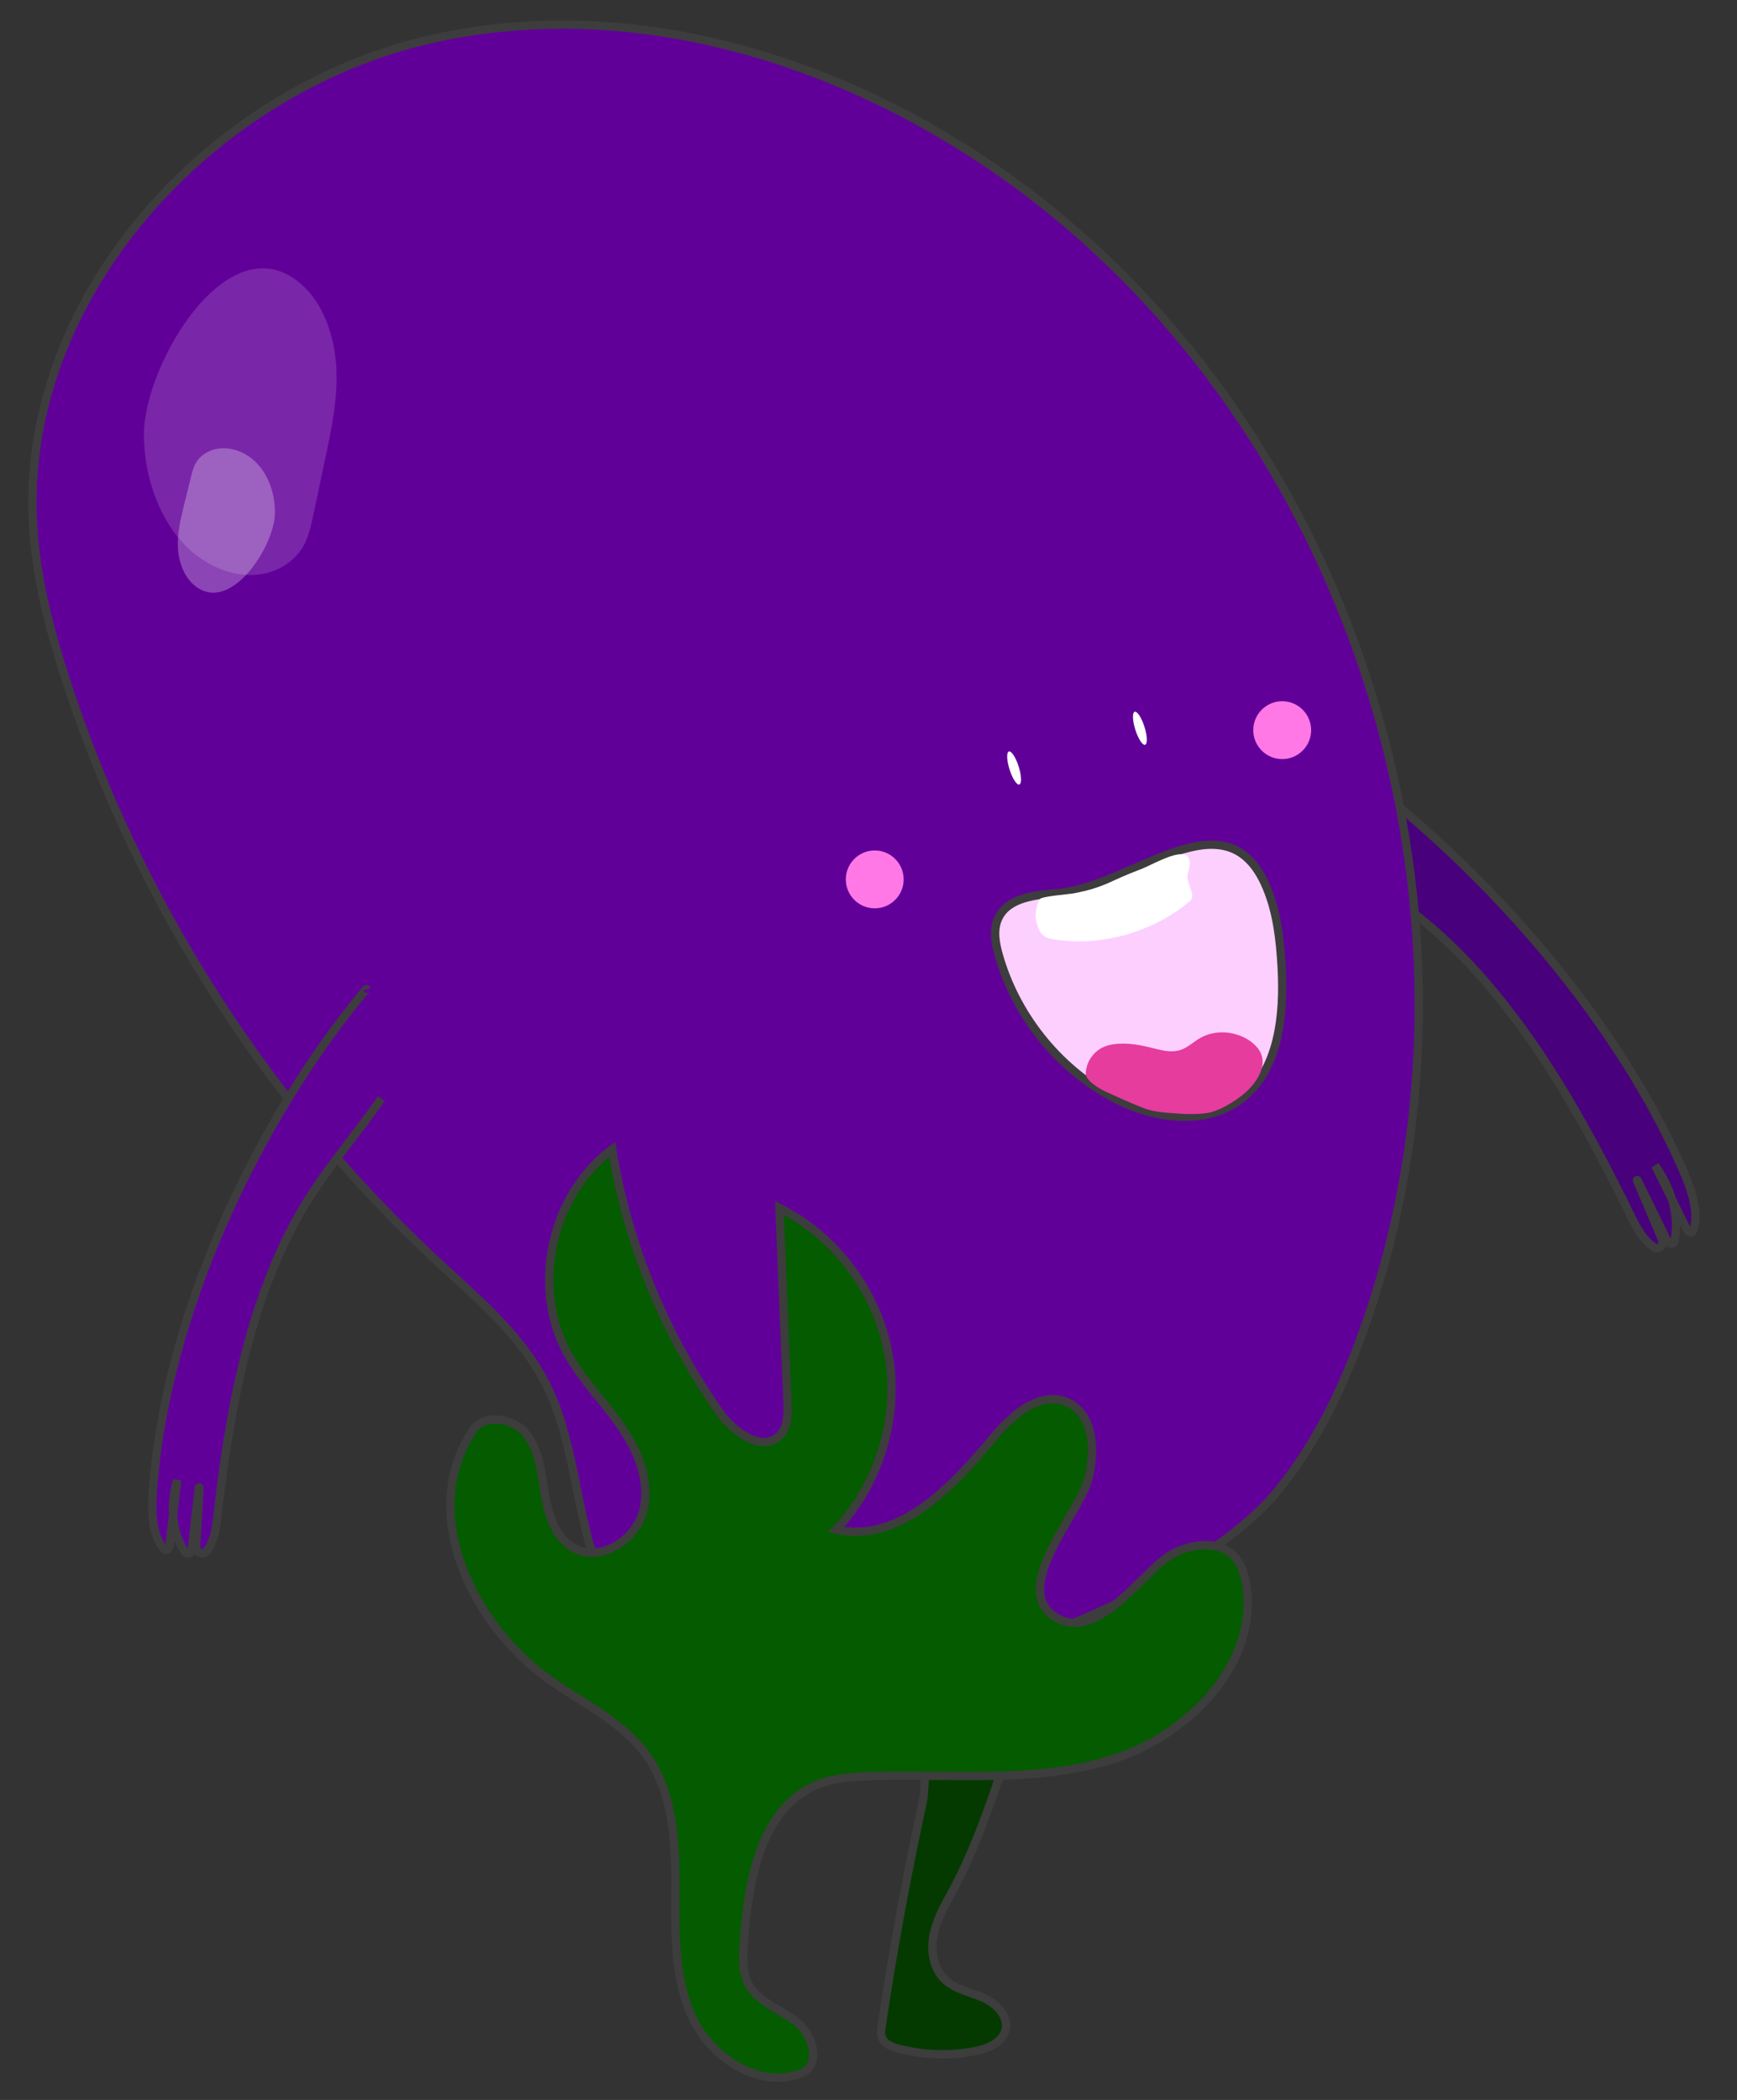 <?xml version="1.0" encoding="utf-8"?>
<!-- Generator: Adobe Illustrator 25.0.0, SVG Export Plug-In . SVG Version: 6.00 Build 0)  -->
<svg version="1.1" id="Calque_1" xmlns="http://www.w3.org/2000/svg" xmlns:xlink="http://www.w3.org/1999/xlink" x="0px" y="0px"
	 viewBox="0 0 420.92 508.8" style="enable-background:new 0 0 420.92 508.8;" xml:space="preserve">
<rect x="0" y="0" width="420.92" height="508.8" fill="#333333" stroke="none"/>
<style type="text/css">
	.st0{fill:#48007C;stroke:#3D3D3D;stroke-width:2;stroke-miterlimit:10;}
	.st1{fill:#043A00;stroke:#3D3D3D;stroke-width:2;stroke-miterlimit:10;}
	.st2{fill:#610099;stroke:#3D3D3D;stroke-width:2;stroke-miterlimit:10;}
	.st3{fill:#055B00;stroke:#3D3D3D;stroke-width:2;stroke-miterlimit:10;}
	.st4{opacity:0.15;fill:#FFFFFF;}
	.st5{opacity:0.27;fill:#FFFFFF;}
	.st6{fill:#FFFFFF;}
	.st7{fill:#FDCFFF;stroke:#3D3D3D;stroke-width:2;stroke-miterlimit:10;}
	.st8{fill:#E53C9D;}
	.st9{fill:#FF78E6;}
</style>
<g>
	<path class="st0" d="M320.14,204.98c9.79,7.49,20.02,13.49,29.34,22.06c19.77,18.17,33.96,43.44,46.25,68.65
		c1.23,2.52,3.17,5.43,5.18,6.53c1.31,0.72,2.38-0.63,1.73-2.16c-1.99-4.68-3.98-9.36-5.96-14.03c-0.05-0.12,0.08-0.18,0.14-0.06
		l7.18,14.63c0.47,0.96,1.58,1,1.77,0.07c1.21-5.85-0.53-12.32-4.68-18.28l7.78,15.67c0.34,0.68,1.12,0.81,1.36,0.22
		c1.61-3.87-0.17-9.58-2.2-14.27c-18.7-43.18-58.13-84.14-94.23-107.1c-0.05-0.03-0.1,0-0.11,0.06"/>
	<path class="st1" d="M213.64,491.01c-0.13,0.86-0.25,1.75,0.03,2.57c0.55,1.61,2.38,2.35,4.02,2.78c6.02,1.58,12.39,1.8,18.5,0.63
		c3.19-0.61,6.83-2.13,7.5-5.31c0.71-3.35-2.39-6.32-5.53-7.69c-3.14-1.37-6.73-2.01-9.21-4.37c-2.92-2.77-3.51-7.31-2.62-11.23
		c0.89-3.92,3.01-7.44,4.89-10.99c5.25-9.9,8.84-20.57,12.4-31.2c0.39-1.17,0.79-2.43,0.43-3.6c-1.33-4.37-14.42-7.74-17.62-4.35
		c-2.68,2.84-1.97,14.37-2.8,18.21C219.72,454.53,216.34,472.71,213.64,491.01z"/>
	<path class="st2" d="M309.64,361.22c10.01-12.27,16.69-26.92,21.81-41.9c31.37-91.81,1.5-201.32-72.14-264.49
		C217.04,18.57,159.08-2.78,104.74,9.41S4.12,72.91,8.08,128.46c0.89,12.47,4.1,24.66,7.97,36.54
		c17.42,53.52,48.72,102.45,89.99,140.72c9.66,8.95,20.1,17.64,26.11,29.36c6.97,13.58,7.15,29.61,12.27,43.99
		C165,436.83,282.22,394.82,309.64,361.22z"/>
	<path class="st3" d="M283.13,377.13c5.01-3.32,12.64-4.21,16.42,0.47c1.36,1.68,2,3.83,2.37,5.96
		c3.38,19.42-14.04,37.15-32.89,42.88s-39.08,3.2-58.77,3.92c-4.01,0.15-8.1,0.45-11.84,1.91c-14.13,5.51-17.23,23.77-18.19,38.91
		c-0.2,3.21-0.37,6.61,1.11,9.47c2.28,4.41,7.6,6.1,11.56,9.11c3.95,3.01,6.12,10.02,1.74,12.37c-10.06,4.3-21.98-3.14-26.71-13.01
		c-4.73-9.87-4.32-21.3-4.27-32.25s-0.6-22.61-6.95-31.52c-5.75-8.07-15.17-12.49-23.29-18.16c-19.02-13.3-31.82-40.39-19.28-59.92
		c2.16-4.75,9.74-4.1,13.13-0.14s3.9,9.53,4.73,14.68c0.83,5.15,2.55,10.8,7.13,13.29c6.38,3.48,14.84-1.89,16.7-8.91
		c1.86-7.02-1.14-14.46-5.25-20.46c-4.11-5.99-9.37-11.19-12.92-17.53c-9.05-16.16-4.21-38.71,10.68-49.74
		c3.71,22.83,12.68,44.79,26.01,63.69c3.46,4.91,10.5,9.93,14.65,5.58c1.95-2.05,1.95-5.21,1.83-8.04
		c-0.65-15.67-1.31-31.34-1.96-47.01c13.69,6.86,23.8,20.43,26.46,35.51c2.66,15.08-2.2,31.29-12.72,42.42
		c15.08,3.38,28.08-10.18,37.91-22.09c4.57-5.53,11.34-11.59,17.96-8.83c6.64,2.77,7.09,12.08,5.13,19.01
		c-2.29,8.15-18.77,26.15-7.93,33.06C265.58,398.09,276.35,381.62,283.13,377.13z"/>
	<path class="st4" d="M72.96,68.81c5.36,4.65,8.07,12.51,8.52,19.97s-1.06,14.68-2.55,21.76c-0.99,4.7-1.98,9.39-2.97,14.09
		c-0.53,2.53-1.08,5.11-2.24,7.3c-1.44,2.73-3.75,4.71-6.33,5.93c-7.39,3.47-16.8,0.49-23.04-6.29c-6.25-6.77-9.44-16.76-9.47-26.25
		C34.82,88.44,55.3,53.49,72.96,68.81z"/>
	<path class="st5" d="M47.16,141.87c-2.63-2.16-3.91-5.84-4.05-9.35c-0.15-3.51,0.68-6.92,1.51-10.26c0.55-2.22,1.09-4.43,1.64-6.65
		c0.29-1.2,0.6-2.41,1.2-3.45c0.75-1.3,1.93-2.24,3.23-2.83c3.74-1.68,8.42-0.33,11.47,2.82c3.06,3.15,4.55,7.83,4.46,12.3
		C66.47,132.39,55.84,148.98,47.16,141.87z"/>
	<path class="st2" d="M92.39,266.2"/>
	<path class="st2" d="M92.39,266.2c-6.62,9.54-14.17,17.9-19.98,28.24c-12.33,21.93-16.99,48.38-19.88,74.21
		c-0.29,2.58-1.11,5.72-2.62,7.29c-0.98,1.02-2.45,0.17-2.36-1.37c0.26-4.7,0.53-9.4,0.79-14.11c0.01-0.12-0.14-0.13-0.16-0.01
		l-1.72,15c-0.11,0.98-1.14,1.36-1.64,0.6c-3.14-4.76-3.72-10.95-1.87-17.43l-1.93,16.1c-0.08,0.7-0.77,1.05-1.2,0.61
		c-2.84-2.9-3.12-8.44-2.83-13.17c2.76-43.51,25.73-91.39,51.75-122.48c0.04-0.04,0.1-0.04,0.12,0.02"/>
	
		<ellipse transform="matrix(0.954 -0.301 0.301 0.954 -40.286 91.289)" class="st6" cx="276.12" cy="176.39" rx="1.16" ry="4.19"/>
	
		<ellipse transform="matrix(0.954 -0.301 0.301 0.954 -44.595 82.562)" class="st6" cx="245.65" cy="186.01" rx="1.16" ry="4.19"/>
	<g>
		<path class="st7" d="M306.93,215.04c2.53,6.04,3.27,12.67,3.64,19.21c0.66,11.69-0.64,25.14-9.97,32.15
			c-8.92,6.7-21.81,4.58-31.55-0.83c-12.98-7.21-22.92-19.77-27.01-34.12c-0.84-2.95-1.42-6.23-0.11-9.01c2.35-5,9-5.58,14.47-6.07
			C274.65,214.75,297.17,191.74,306.93,215.04z"/>
		<path class="st6" d="M287.85,211.74c-0.63,2.11,2.19,5.16,0.51,6.58c-8.93,7.52-21.08,10.98-32.59,9.35
			c-1.02-0.14-2.08-0.35-2.89-0.99c-1.12-0.88-1.52-2.38-1.85-3.78c-0.26-1.09,0.24-4.2,0.95-5.07c0.56-0.68,7.24-1.19,8.1-1.36
			c7.87-1.5,8.62-2.97,16.08-5.75C280.07,209.29,290.63,202.47,287.85,211.74z"/>
		<path class="st8" d="M290.71,251.57c-1.54,0.93-2.9,2.24-4.6,2.81c-2.32,0.78-4.82,0.05-7.18-0.54
			c-3.28-0.82-6.73-1.38-10.05-0.65c-3.23,0.71-5.62,3.52-5.78,6.89c-0.07,1.62,3.01,3.61,5.18,4.58c3.13,1.4,5.58,2.53,8.77,3.79
			c1.96,0.77,3.82,0.98,5.92,1.17c2.9,0.26,7.76,0.6,10.58-0.17c2.9-0.8,5.84-2.85,7.13-3.82c3.75-2.81,7.42-8.09,3.79-12.05
			C301.13,249.93,294.92,249.05,290.71,251.57z"/>
	</g>
	<circle class="st9" cx="211.97" cy="213.07" r="7.01"/>
	<circle class="st9" cx="310.71" cy="176.91" r="7.01"/>
</g>
</svg>
